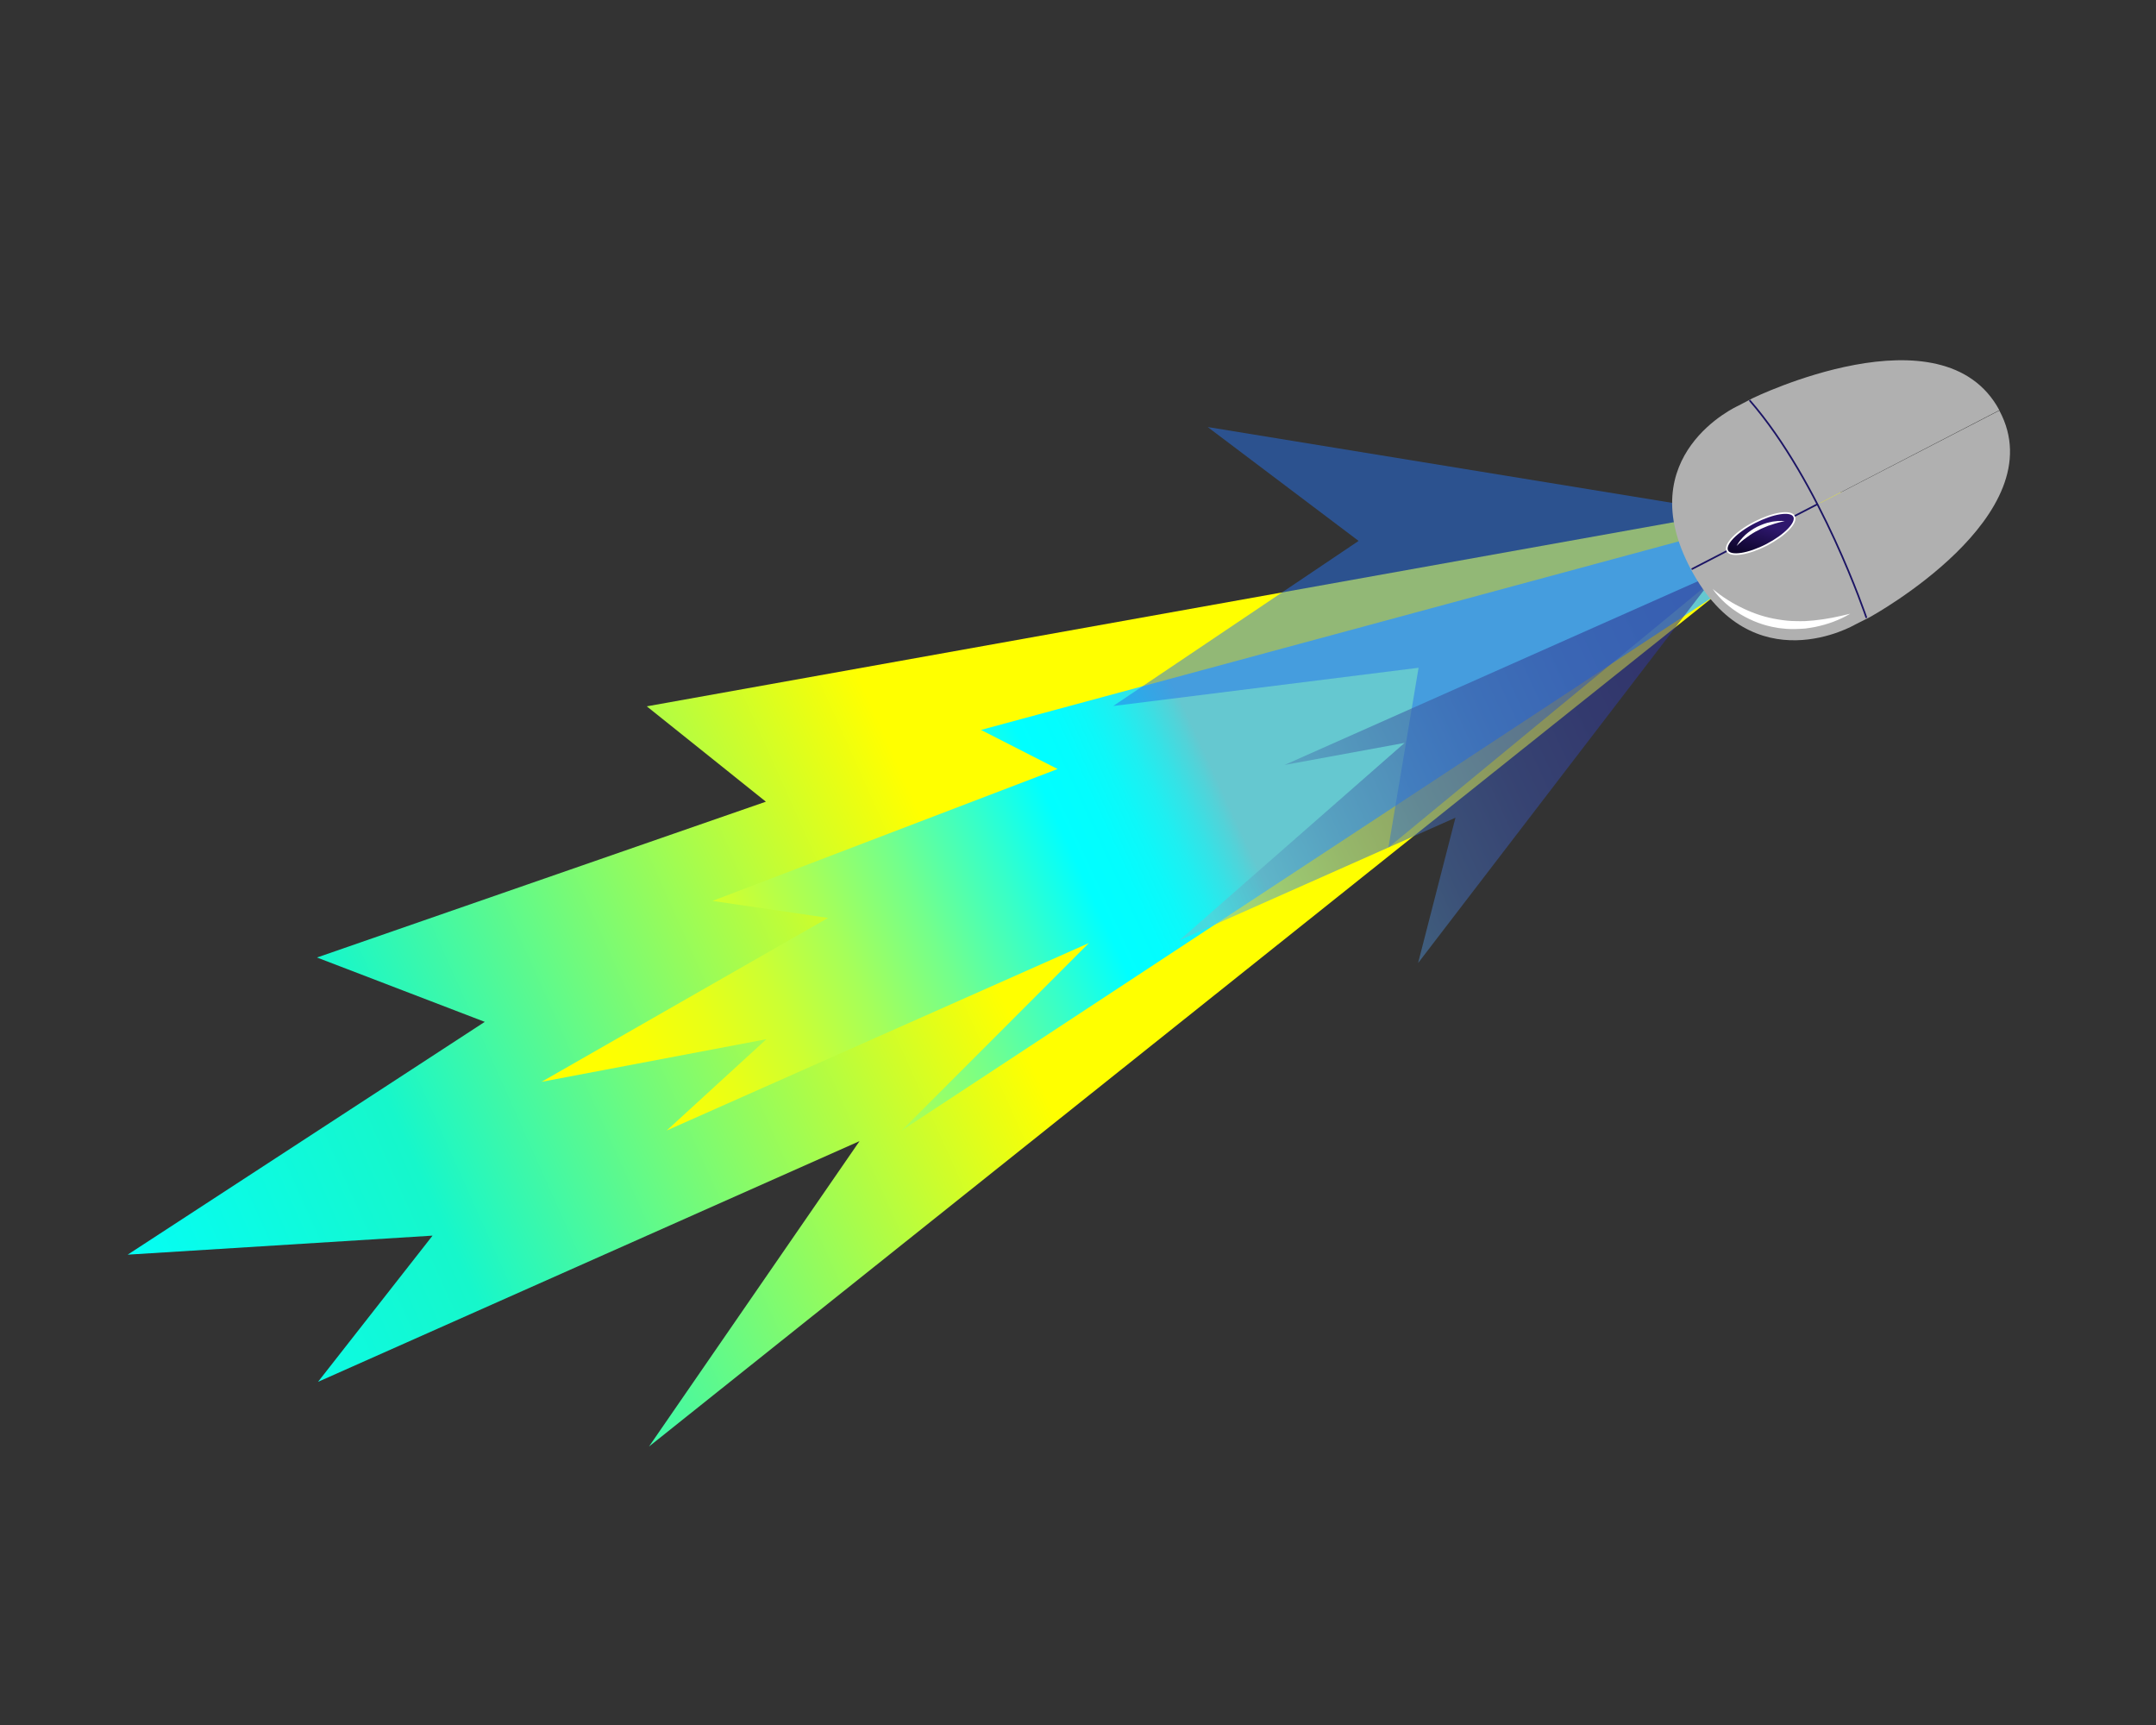<?xml version="1.0" encoding="utf-8"?>
<!-- Generator: Adobe Illustrator 22.1.0, SVG Export Plug-In . SVG Version: 6.00 Build 0)  -->
<svg version="1.1" id="Layer_1" xmlns="http://www.w3.org/2000/svg" xmlns:xlink="http://www.w3.org/1999/xlink" x="0px" y="0px"
	 viewBox="0 0 1280 1024" style="enable-background:new 0 0 1280 1024;" xml:space="preserve">
<rect x="0" y="0" width="1280" height="1024" fill="#333333" stroke="none"/>
<style type="text/css">
	.st0{fill:url(#SVGID_1_);}
	.st1{fill:url(#SVGID_2_);}
	.st2{opacity:0.5;fill:#2672ED;}
	.st3{opacity:0.59;fill:url(#SVGID_3_);}
	.st4{fill:none;stroke:#000000;stroke-miterlimit:10;}
	.st5{fill:#B0B0B0;}
	.st6{fill:none;stroke:#1B1464;stroke-miterlimit:10;}
	.st7{fill:url(#SVGID_4_);stroke:#FFFFFF;stroke-miterlimit:10;}
	.st8{fill:#FFFFFF;}
</style>
<linearGradient id="SVGID_1_" gradientUnits="userSpaceOnUse" x1="631.002" y1="-155.589" x2="628.481" y2="494.728" gradientTransform="matrix(-0.412 -0.911 0.911 -0.412 448.737 1301.038)">
	<stop  offset="0" style="stop-color:#00FFFF"/>
	<stop  offset="0.342" style="stop-color:#16F7CB"/>
	<stop  offset="0.894" style="stop-color:#FFFF00"/>
</linearGradient>
<polygon class="st0" points="1095.7,291.7 385.3,858.7 510.3,677.4 188.8,820.3 256.8,733.5 75.8,744.8 287.8,606.6 188.2,568.4 
	454.7,475.9 384,419.3 "/>
<linearGradient id="SVGID_2_" gradientUnits="userSpaceOnUse" x1="639.011" y1="713.43" x2="634.466" y2="104.35" gradientTransform="matrix(-0.412 -0.911 0.911 -0.412 448.737 1301.038)">
	<stop  offset="0.194" style="stop-color:#65C8D0"/>
	<stop  offset="0.206" style="stop-color:#53D2D8"/>
	<stop  offset="0.231" style="stop-color:#35E2E6"/>
	<stop  offset="0.256" style="stop-color:#1EEFF1"/>
	<stop  offset="0.284" style="stop-color:#0DF8F9"/>
	<stop  offset="0.314" style="stop-color:#03FDFE"/>
	<stop  offset="0.352" style="stop-color:#00FFFF"/>
	<stop  offset="0.423" style="stop-color:#36FFC9"/>
	<stop  offset="0.51" style="stop-color:#73FF8C"/>
	<stop  offset="0.594" style="stop-color:#A5FF5A"/>
	<stop  offset="0.673" style="stop-color:#CCFF33"/>
	<stop  offset="0.745" style="stop-color:#E8FF17"/>
	<stop  offset="0.808" style="stop-color:#F9FF06"/>
	<stop  offset="0.855" style="stop-color:#FFFF00"/>
</linearGradient>
<polygon class="st1" points="1116.5,289 535.2,671.2 646.5,559.8 395.8,671.1 455,616.9 321.5,642.2 491.6,544.9 423,534.8 
	627.9,456.5 582.4,433.3 "/>
<polygon class="st2" points="1059.4,309.4 824.3,503.1 842.2,396.4 660.9,419.1 806.6,321.1 717,253.5 "/>
<linearGradient id="SVGID_3_" gradientUnits="userSpaceOnUse" x1="570.808" y1="462.773" x2="574.584" y2="959.341" gradientTransform="matrix(-0.412 -0.911 0.911 -0.412 448.737 1301.038)">
	<stop  offset="0.194" style="stop-color:#65C8D0"/>
	<stop  offset="0.266" style="stop-color:#5AA9C3"/>
	<stop  offset="0.367" style="stop-color:#4C85B4"/>
	<stop  offset="0.474" style="stop-color:#4166A8"/>
	<stop  offset="0.585" style="stop-color:#394F9E"/>
	<stop  offset="0.704" style="stop-color:#333E97"/>
	<stop  offset="0.834" style="stop-color:#2F3493"/>
	<stop  offset="1" style="stop-color:#2E3192"/>
</linearGradient>
<polygon class="st3" points="1019.6,339.9 841.9,571.7 864.1,485.4 700.2,558.2 833.9,441 762.6,454.1 "/>
<g>
	<path class="st4" d="M1002.6,338.8"/>
	<g>
		<g>
			<defs>
				<path id="XMLID_1_" d="M1004,338.2c36.6,68.2,97.3,32.6,97.3,32.6l8.9-4.5c0,0,110.3-60.3,76.8-122.6"/>
			</defs>
			<use xlink:href="#XMLID_1_"  style="overflow:visible;fill:#B0B0B0;"/>
			<clipPath id="XMLID_3_">
				<use xlink:href="#XMLID_1_"  style="overflow:visible;"/>
			</clipPath>
		</g>
		<path class="st5" d="M1004,338.2c-36.6-68.2,27.7-97.2,27.7-97.2l8.8-4.6c0,0,113-55.2,146.5,7.1"/>
	</g>
	<path class="st6" d="M1108.1,366.8c0,0-27.1-80.6-69.4-129.2"/>
	<line class="st6" x1="1079" y1="299.3" x2="1004.3" y2="337.9"/>
	
		<linearGradient id="SVGID_4_" gradientUnits="userSpaceOnUse" x1="638.451" y1="936.78" x2="655.58" y2="953.032" gradientTransform="matrix(-0.466 -0.885 0.885 -0.466 509.52 1335.52)">
		<stop  offset="0.185" style="stop-color:#0E052D"/>
		<stop  offset="0.977" style="stop-color:#2E176D"/>
	</linearGradient>
	<path class="st7" d="M1041.7,310.1c10.9-5.6,21.4-7.3,23.4-3.6c2,3.7-5.3,11.2-16.2,16.9c-10.9,5.6-21.4,7.3-23.4,3.6
		S1030.8,315.7,1041.7,310.1z"/>
	<g>
		<path class="st8" d="M1016.8,349.6c2.9,2.4,5.8,4.6,8.9,6.5c3.1,2,6.3,3.7,9.5,5.2c6.5,3.1,13.3,5.3,20.4,6.4
			c3.5,0.6,7.1,1,10.6,1c1.8,0.1,3.6,0,5.4,0l2.7-0.2l1.3-0.1l1.3-0.1c7.2-0.7,14.4-2.2,21.6-4c-6.4,3.8-13.6,6.4-21,7.9
			c-1.9,0.4-3.7,0.6-5.6,0.9c-1.9,0.1-3.8,0.3-5.7,0.3c-1.9,0.1-3.8,0-5.7-0.1c-1-0.1-1.9-0.2-2.9-0.3c-1-0.1-1.9-0.2-2.8-0.4
			c-7.6-1.2-14.9-4-21.4-7.9c-3.3-2-6.3-4.2-9.1-6.7C1021.5,355.4,1018.9,352.7,1016.8,349.6z"/>
	</g>
	<g>
		<path class="st8" d="M1031,324.1c1.3-2.5,3.2-4.7,5.2-6.6c2.1-1.9,4.5-3.5,7-4.8c2.6-1.2,5.2-2.3,8-2.8c1.4-0.4,2.8-0.4,4.2-0.6
			c1.4-0.1,2.8-0.1,4.2,0c-1.4,0.4-2.7,0.6-4,1c-1.3,0.4-2.7,0.7-3.9,1.2l-1.9,0.6l-1.9,0.8c-0.6,0.2-1.2,0.5-1.9,0.8
			c-0.6,0.3-1.2,0.5-1.8,0.9l-1.8,0.9c-0.6,0.3-1.2,0.7-1.7,1c-1.2,0.7-2.3,1.5-3.4,2.3C1035,320.4,1032.9,322.1,1031,324.1z"/>
	</g>
</g>
</svg>
